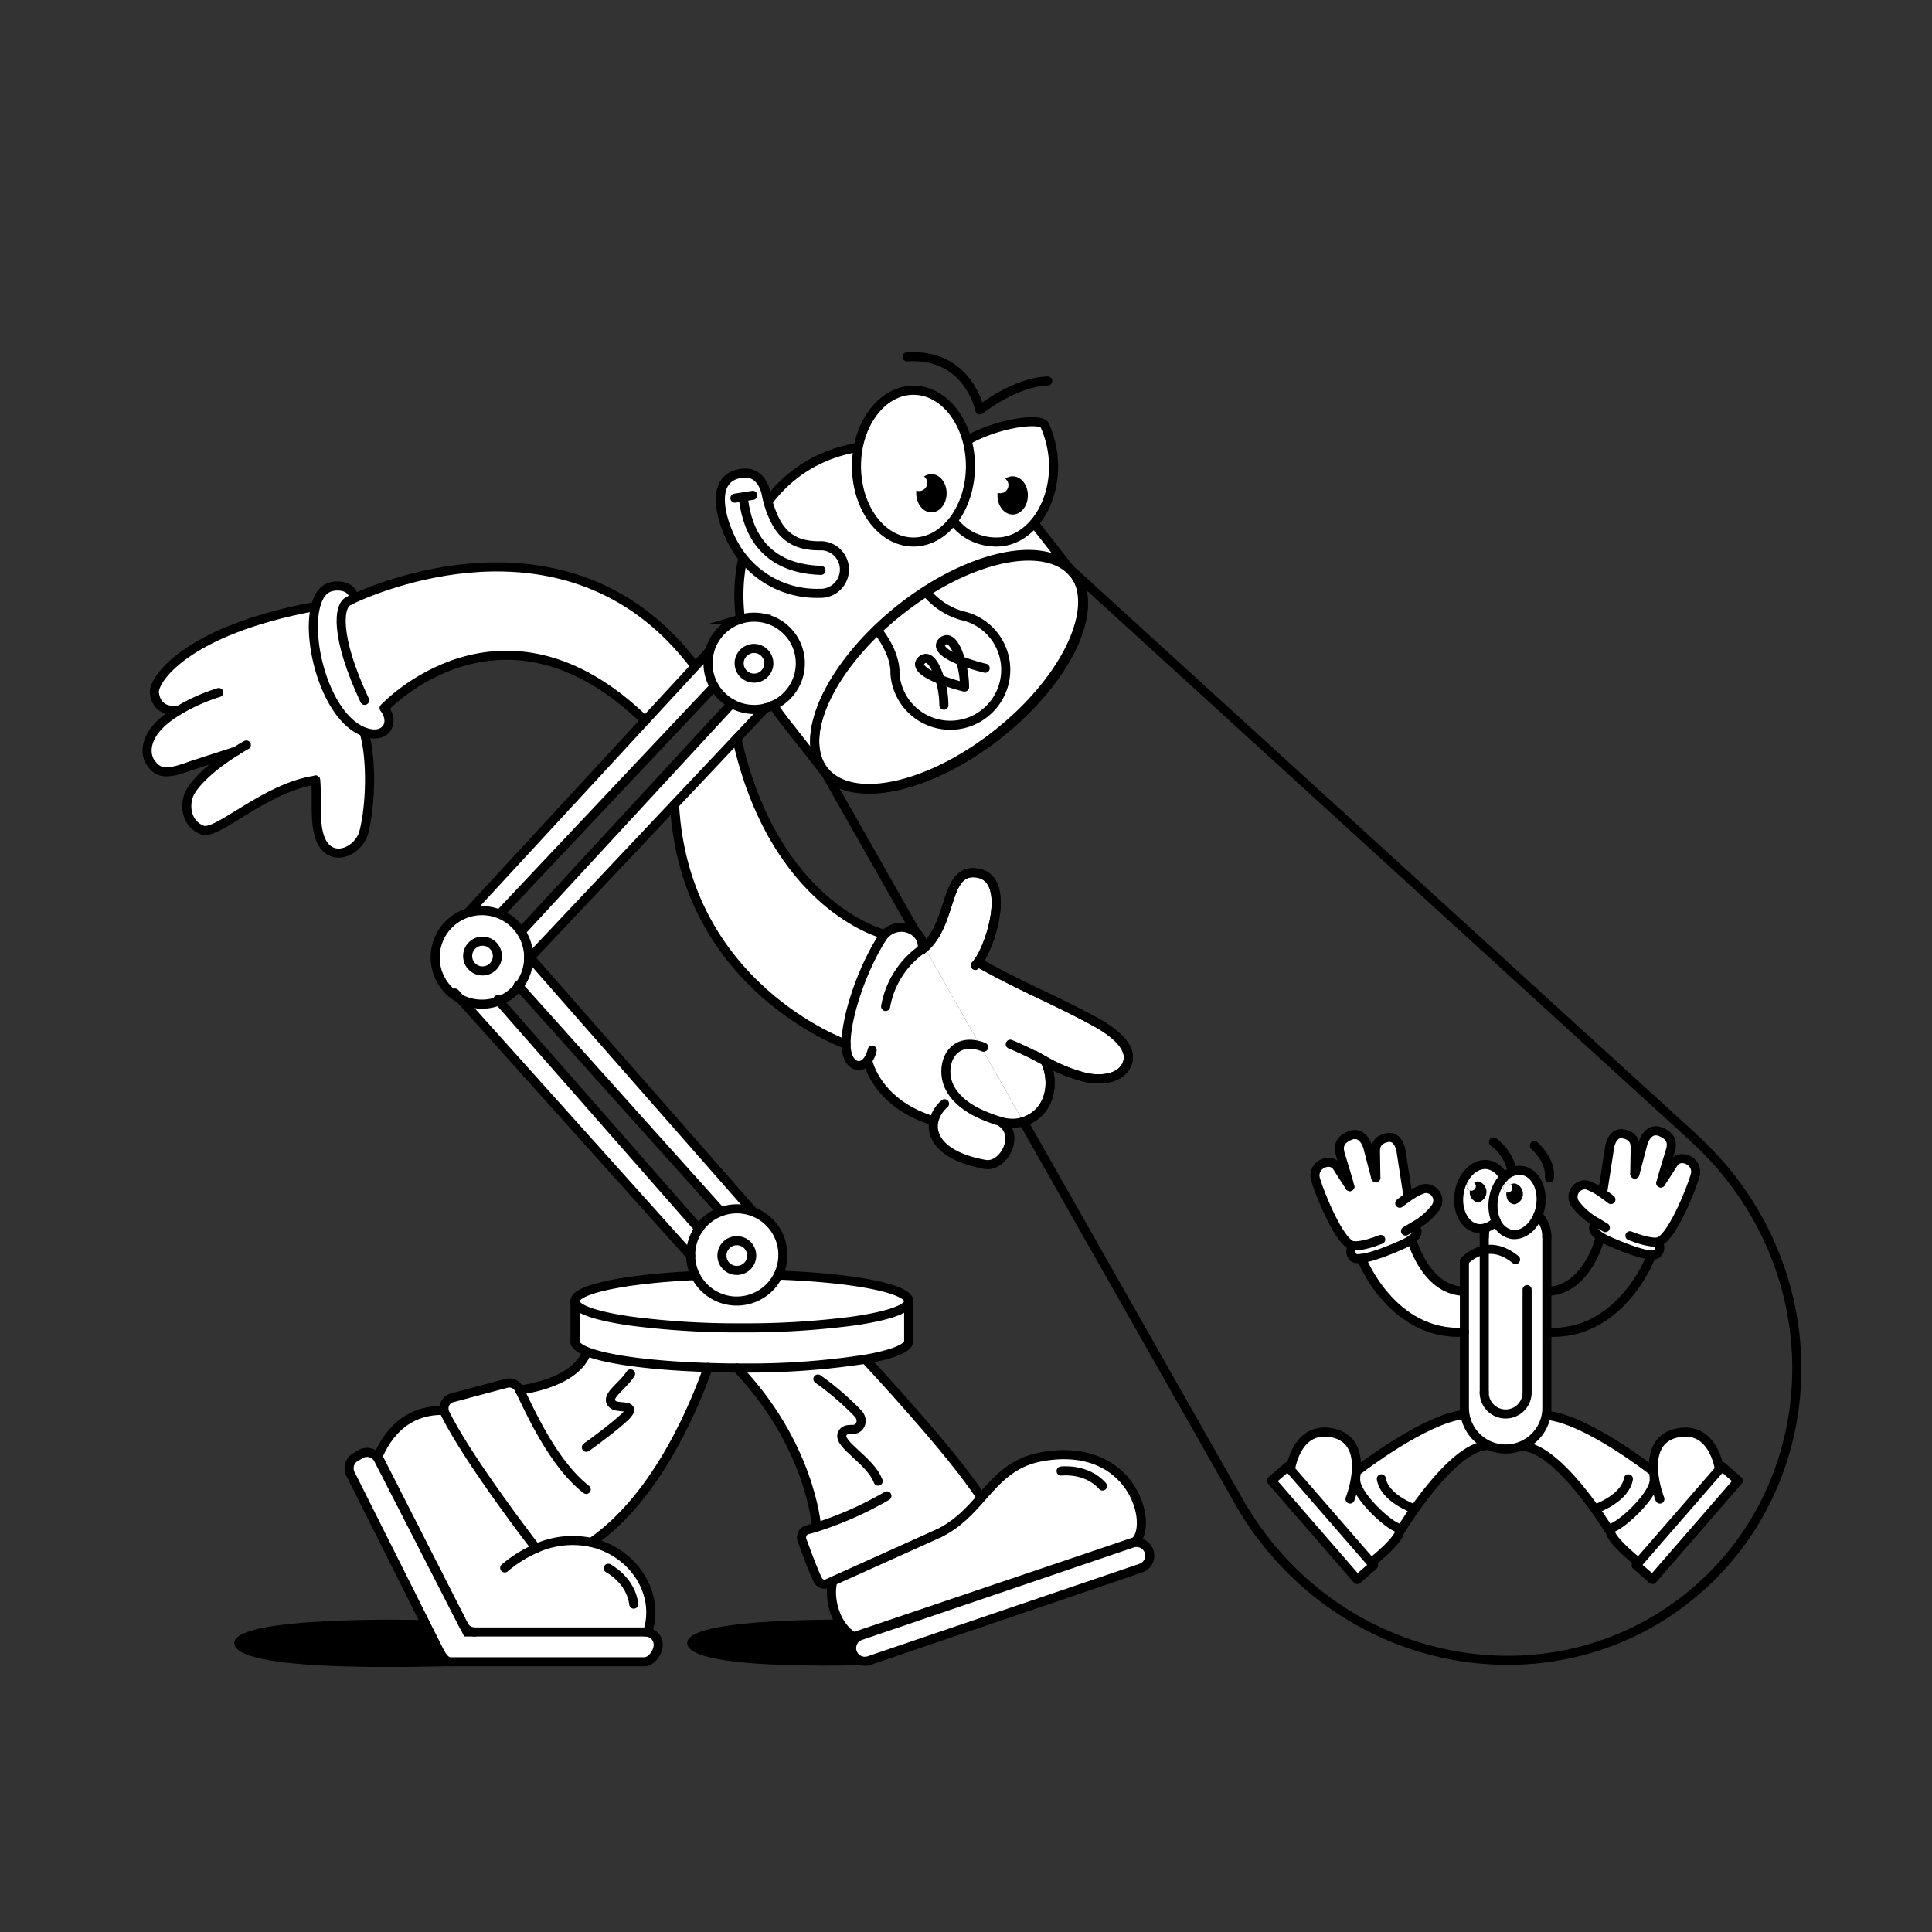 <svg id="Layer_1" data-name="Layer 1" xmlns="http://www.w3.org/2000/svg" viewBox="0 0 400 400"><rect x="0" y="0" width="400" height="400" fill="#333333" stroke="none"/><defs><style>.cls-1,.cls-7,.cls-8{fill:#fff;}.cls-2{fill:red;}.cls-3,.cls-4,.cls-5,.cls-6{fill:none;}.cls-3,.cls-4,.cls-5,.cls-7,.cls-8{stroke:#000;stroke-width:1.88px;}.cls-3,.cls-4,.cls-7,.cls-8{stroke-miterlimit:10;}.cls-4,.cls-5,.cls-7{stroke-linecap:round;}.cls-5{stroke-linejoin:round;}</style></defs><title>Desk_Dudes20</title><polygon class="cls-1" points="283.9 323.53 267.17 304.27 266.61 303.62 264.57 305.39 263.23 306.55 281 327.02 284.38 324.08 284 323.65 283.9 323.53"/><polygon class="cls-1" points="358.56 305.39 356.52 303.62 355.96 304.27 339.23 323.53 339.13 323.65 338.75 324.08 342.13 327.02 359.9 306.55 358.56 305.39"/><path class="cls-2" d="M280.62,306.17h.06c-.27,3,6.14,9.11,8.62,10.1s-5.13,7-5.13,7l-.27.24-16.73-19.26s1.16-8.93,8.42-7.65C280.94,297.56,281.22,302.48,280.62,306.17Z"/><path class="cls-1" d="M179.62,219.57c-1.45,1.92-3.7,1.12-4.29-1.71a8.17,8.17,0,0,1-.16-1.65c-.08-5.28,3.07-15.13,7.44-22a6,6,0,0,1,.4-.55,4.7,4.7,0,0,1,6.69-.52l1.24,2.17a3.34,3.34,0,0,1-.08,1.25c.32-.22.5-.32.5-.32l.07-.06L203,216.57c-6.12-1.9-8.3,4-6.62,8.06,1.3,3.15,4.61,5.25,7.61,6.44a28.88,28.88,0,0,0,3.14,1.11v0c4.31,2.59.69,9.51-3.16,8.83-8.61-1.5-11.37-5.47-10.61-9l-.12,0c-10.48-3.2-13.15-10.49-13.57-12.44Z"/><path class="cls-1" d="M203,216.57l8.88,15.67a8.26,8.26,0,0,1-4.75-.06,28.88,28.88,0,0,1-3.14-1.11c-3-1.19-6.31-3.29-7.61-6.44C194.7,220.56,196.88,214.67,203,216.57Z"/><path class="cls-1" d="M73.14,123.36l.24.48c6.88-3.12,45.72-18.78,70.46,14l.1.1L133.57,149.2c-29.62-28.83-54-2.63-54-2.63,2.27,3.16.24,5.71-2.61,5.3a6.28,6.28,0,0,1-1.36-.33c-7.85-2.69-12.15-18.28-10.28-25.92.49-2,1.37-3.39,2.71-4C69.76,120.93,72.76,121.3,73.14,123.36Z"/><path class="cls-1" d="M76.32,144.75a28.81,28.81,0,0,1-3.3-6.2,14.75,14.75,0,0,1-1-3.67c-.15-1.26-.11-2.53-.19-3.79a18.36,18.36,0,0,1-.27-3.54c.14-1.09.8-2,1-3a1.07,1.07,0,0,1,.78-.89l-.13-.26c-.38-2.06-3.38-2.43-5.12-1.69-1.34.56-2.22,2-2.71,4-1.87,7.64,2.43,23.23,10.28,25.92a6.28,6.28,0,0,0,1.36.33c2.32.34,4.1-1.3,3.45-3.63A12.67,12.67,0,0,1,76.32,144.75Z"/><path class="cls-1" d="M133.57,149.2,143.94,138l3-3.21a9.57,9.57,0,0,0,1,7.38l-44.3,47a9.55,9.55,0,0,0-6.59-.27Z"/><path class="cls-1" d="M37.13,147c-3,.55-4.83-.86-5.17-3.48s6.28-12.92,33.18-17.91l.17,0c-1.87,7.64,2.43,23.23,10.28,25.92l-.09.5c1.49,5.44,1.26,14.84-.18,20.34-1,3.69-6.08,6.26-8.53,2.29-2-3.22-1-9.62-1.45-13.15C54.91,163,45,173,41.87,171.86c-3.31-1.21-3.75-4.89-2.83-7.24s4.64-5.94,9.91-9.19h0l-9.29,3c-4.74,1.74-6.76,2-8.52-.67-1.16-1.72-1.61-6,5.16-10.31Z"/><path class="cls-1" d="M237.88,321.2a2.74,2.74,0,0,0-3.46-1.71l-56.24,19.14a2.73,2.73,0,1,0,1.76,5.17l56.24-19.13A2.73,2.73,0,0,0,237.88,321.2Z"/><path class="cls-1" d="M133.62,337.88H96.71l-.66-1.28s0,0,0,0-.05-.09-.08-.14L78.35,302.15a2.65,2.65,0,0,0-3.73-1.07l-1.05.62a2.65,2.65,0,0,0-1,3.48L90.9,341.74c.46.91,1.3,2.31,2.31,2.31h40.21c1.47,0,2.86-2,2.86-3.5a2.66,2.66,0,0,0-2.66-2.67Z"/><path class="cls-1" d="M215.71,301.59c-6.09,1.08-9.22,4.72-12.53,8.46-2.42,2.74-4.93,5.52-8.76,7.38l-.15.07-22.2,10,.22.5c-.62,3.34.7,8.62,4.44,10.91L235,319.15C238.85,315.78,234.6,298.26,215.71,301.59Z"/><path class="cls-1" d="M122.41,319.35A18.47,18.47,0,0,0,111,320.56s-14-18.06-18.88-28a1.88,1.88,0,0,1-.19-.58l-.38.07c-5.76,0-10.47,3-13.3,9.54l17.8,35s0,0,0,0a2.66,2.66,0,0,0,2.28,1.28H134.1C136.71,329.78,131,321.31,122.41,319.35Z"/><path class="cls-1" d="M121.33,280.32c-2.76,6.36-13.79,7.47-13.79,7.47l-.07-.15a2.32,2.32,0,0,0-2.69-1.22l-11.23,3A2.24,2.24,0,0,0,91.92,292a1.88,1.88,0,0,0,.19.58c4.86,10,18.88,28,18.88,28a18.47,18.47,0,0,1,11.42-1.21c14.34-9.84,22-30.09,24.2-36.23-11.37-.35-20.7-1.56-25-3.26Z"/><path class="cls-1" d="M203.07,310c-5.79-9.09-23-27.54-23.91-28.53a157.26,157.26,0,0,1-25.55,1.81h-1.05C167.64,299,169,315.62,169,315.62l.12.53c-.67.21-1.3.39-1.87.53a1.64,1.64,0,0,0-1.14,2.16c.85,2.32,2.33,6.25,3.28,8.25a1.5,1.5,0,0,0,2,.72l.74-.34,22.2-10,.15-.07c3.83-1.86,6.34-4.64,8.76-7.38Z"/><path class="cls-1" d="M103.06,207,144.7,254.4a9.48,9.48,0,0,0-1.7,5.43,1.09,1.09,0,0,0,0,.18L94.2,205.6a9.59,9.59,0,0,0,8.86,1.36Z"/><path class="cls-1" d="M109.75,198.25,156,250.92a9.49,9.49,0,0,0-6.72,0l-42-46.84a9.5,9.5,0,0,0,2.17-5.44Z"/><path class="cls-1" d="M109.75,198.25l-.3-.34a9.51,9.51,0,0,0-1.48-5.09l43.51-47.14a9.42,9.42,0,0,0,4.63,1.2,9.27,9.27,0,0,0,2.37-.3l-5.93,6.29-12.93,13.71Z"/><path class="cls-1" d="M214.28,108.56l7,8.94c-6.3-5.77-21.54-2.09-35.09,8.72-8.87,7.08-14.91,15.55-16.84,22.64-1.08,3.81-1,7.23.55,9.82l-.07,0-7.38-9.38c-.86-1.09-1.65-2.19-2.39-3.32a9.55,9.55,0,0,0-4-18.24,9.69,9.69,0,0,0-2.76.4c-1.54-11.6,2.16-22.89,11-29.81C178.61,87.11,201,91.67,214.28,108.56Z"/><path class="cls-1" d="M195.15,132.81c-1.6,1.43,1,2.91,3.77,4C198.07,133.89,196.66,131.47,195.15,132.81Z"/><path class="cls-1" d="M190.83,136.69c-1.61,1.43,1,2.91,3.77,4C193.75,137.77,192.34,135.35,190.83,136.69Z"/><path class="cls-1" d="M194.6,140.67c-.85-2.9-2.26-5.32-3.77-4S191.81,139.6,194.6,140.67Zm4.32-3.88c-.85-2.9-2.26-5.32-3.77-4S196.14,135.72,198.92,136.79Zm6.7-5.4a11.49,11.49,0,1,1-20.31,8h0c0-.22,0-.43,0-.64v0c-.22-3.38-2.25-6.48-3.55-8.16l-.11-.11c1.47-1.4,3.05-2.77,4.73-4.09s3.6-2.69,5.41-3.84l.17.26a14.84,14.84,0,0,0,7.14,4.65l.38.08h0A11.37,11.37,0,0,1,205.62,131.39Z"/><path class="cls-1" d="M223.4,120.51c3.14,7.63-3.8,21-16.76,31.3-14.23,11.36-30.34,14.84-36,7.77-2.12-2.66-2.46-6.44-1.29-10.72,1.61-5.73,5.94-12.35,12.26-18.38l.11.11c1.3,1.68,3.33,4.78,3.55,8.16v0c0,.21,0,.42,0,.64h0a11.48,11.48,0,1,0,14.17-11.87h0l-.38-.08a14.84,14.84,0,0,1-7.14-4.65l-.17-.26c12.53-8,25.26-9.84,30.35-4l.27.32A8.2,8.2,0,0,1,223.4,120.51Z"/><path class="cls-1" d="M226.72,211.54c2.74,1.5,8.29,5,6.57,8.87-1.37,3.08-5.54,3.27-8.38,2.7a32.92,32.92,0,0,1-8.5-3.4c2,4.26,1.1,9.75-3.25,12a8.08,8.08,0,0,1-1.28.53L203,216.57l-11.57-20.39c5.95-5.39,4-16.21,10.69-15.45,7.39.86,3.22,14.66.35,18.52C212.2,204.69,218.28,206.93,226.72,211.54Z"/><path class="cls-1" d="M182.61,194.21c-4.37,6.87-7.52,16.72-7.44,22h0s-33.42-11.81-35.51-49.6l0,0,12.93-13.71c7.69,34.61,30.09,40.43,30.09,40.43l.37.36A6,6,0,0,0,182.61,194.21Z"/><path class="cls-1" d="M156,250.92a9.56,9.56,0,0,0-13,8.91,1.09,1.09,0,0,0,0,.18,9.35,9.35,0,0,0,1,4.09,9.54,9.54,0,0,0,17.13-.09,9.45,9.45,0,0,0,1-4.18A9.55,9.55,0,0,0,156,250.92Zm-3.43,6a3.08,3.08,0,1,1-3.08,3.07A3.07,3.07,0,0,1,152.56,256.87Z"/><path class="cls-1" d="M156.11,127.78a9.69,9.69,0,0,0-2.76.4,9.55,9.55,0,0,0-1.87,17.5,9.42,9.42,0,0,0,4.63,1.2,9.27,9.27,0,0,0,2.37-.3,9.78,9.78,0,0,0,1.6-.56,9.55,9.55,0,0,0-4-18.24Zm0,12.62a3.07,3.07,0,0,1-1.37-5.82,3,3,0,0,1,1.37-.33,3.08,3.08,0,0,1,.8,6.05A3,3,0,0,1,156.11,140.4Z"/><path class="cls-1" d="M156.11,134.25a3,3,0,0,0-1.37.33,3.07,3.07,0,0,0,1.37,5.82,3,3,0,0,0,.8-.1,3.08,3.08,0,0,0-.8-6.05Z"/><path class="cls-1" d="M152.56,256.87a3.08,3.08,0,1,1-3.08,3.07A3.07,3.07,0,0,1,152.56,256.87Z"/><path class="cls-1" d="M161.14,264a9.54,9.54,0,0,1-17.13.09c-14.42.66-25,2.79-25,5.31a1,1,0,0,0,.18.55c.88,1.43,5.17,2.69,11.55,3.59a170.08,170.08,0,0,0,22.83,1.38,170.13,170.13,0,0,0,22.84-1.38c6.38-.9,10.67-2.16,11.55-3.59a1,1,0,0,0,.17-.55C188.17,266.77,176.61,264.56,161.14,264Z"/><path class="cls-1" d="M188.13,277.42V270H188c-.88,1.43-5.17,2.69-11.55,3.59a170.13,170.13,0,0,1-22.84,1.38,170.08,170.08,0,0,1-22.83-1.38c-6.38-.9-10.67-2.16-11.55-3.59h-.18v7.6h0a.78.78,0,0,0,0,.14c0,.78.91,1.5,2.56,2.16,4.3,1.7,13.63,2.91,25,3.26,1.93.06,3.92.09,5.95.11h1.05a157.26,157.26,0,0,0,25.55-1.81c5.6-1,9-2.29,9-3.72A1,1,0,0,0,188.13,277.42Z"/><path class="cls-1" d="M108,192.82a9.55,9.55,0,1,0-8.07,14.67,9.44,9.44,0,0,0,3.16-.53,9.57,9.57,0,0,0,6.37-8.37c0-.21,0-.43,0-.65v0A9.51,9.51,0,0,0,108,192.82ZM99.9,201a3.08,3.08,0,1,1,3.08-3.08A3.08,3.08,0,0,1,99.9,201Z"/><circle class="cls-1" cx="99.9" cy="197.94" r="3.08"/><path class="cls-1" d="M303.18,261.1a8.55,8.55,0,0,1,4.12-2.31v-2.72a6.57,6.57,0,0,1,.27-1.85,5.17,5.17,0,0,0,2.2-1.39,4.46,4.46,0,0,0,3.2,2.7c2.22.37,4.42-1.32,5.47-4a6.43,6.43,0,0,1,1.82,4.5v35.4a8.62,8.62,0,0,1-.13,1.53h0a8.54,8.54,0,0,1-5,6.29,8.53,8.53,0,0,1-7.16-.16,8.54,8.54,0,0,1-4.67-6.3,8.81,8.81,0,0,1-.11-1.36V261.3Z"/><path class="cls-1" d="M289.3,316.28c-2.48-1-8.89-7.08-8.62-10.1h-.06a18.91,18.91,0,0,0,.21-1.91c.16-3.3-.78-6.86-5.24-7.64-7.26-1.28-8.42,7.65-8.42,7.65l16.73,19.26.27-.24s6.46-5.12,5.54-6.69A.72.72,0,0,0,289.3,316.28Z"/><path class="cls-1" d="M347.53,296.62c-4.46.78-5.39,4.34-5.23,7.64a18.91,18.91,0,0,0,.21,1.91h-.06c.27,3-6.14,9.11-8.62,10.1a.73.73,0,0,0-.46.41c-.63,1.67,5.59,6.6,5.59,6.6l.27.24L356,304.27S354.8,295.34,347.53,296.62Z"/><path class="cls-1" d="M342.3,304.26a18.91,18.91,0,0,0,.21,1.91h-.06c.27,3-6.14,9.11-8.62,10.1a.73.73,0,0,0-.46.41l-.38-.11s-10.29-16.84-17.78-17.12l-.07-.17a8.54,8.54,0,0,0,5-6.29h0l.18,0c8.12.81,21.5,11.25,21.5,11.25Z"/><path d="M312,246.91a.76.76,0,0,0,.21,0,.93.93,0,0,0,.57-1.66,1.47,1.47,0,0,1,.83-.27,2.23,2.23,0,0,1,0,4.35,1.82,1.82,0,0,1-1.64-1.53C312,247.52,312,247.21,312,246.91Z"/><path d="M311.85,247.19a2.66,2.66,0,0,1,0-.3l.09,0c0,.3,0,.61,0,.92A2.67,2.67,0,0,1,311.85,247.19Z"/><path class="cls-1" d="M312.74,245.28a.92.92,0,0,0-.57-.2.85.85,0,0,0-.42.11.92.92,0,0,0-.51.82.93.93,0,0,0,.63.88l.09,0a.76.76,0,0,0,.21,0,.93.93,0,0,0,.57-1.66Z"/><path class="cls-1" d="M315.2,242.35a4.43,4.43,0,0,0-3.91,1.5,8,8,0,0,0-2.06,4.27,8.71,8.71,0,0,0,.06,3.27,8.11,8.11,0,0,0,.48,1.44,4.46,4.46,0,0,0,3.2,2.7c2.22.37,4.42-1.32,5.47-4a8.79,8.79,0,0,0,.51-1.81C319.56,246.12,317.88,242.8,315.2,242.35Zm-3.45,2.84a.85.85,0,0,1,.42-.11.92.92,0,0,1,.57.2,1.47,1.47,0,0,1,.83-.27,2.23,2.23,0,0,1,0,4.35,1.82,1.82,0,0,1-1.64-1.53,2.48,2.48,0,0,1-.06-.94.93.93,0,0,1-.63-.88A.92.92,0,0,1,311.75,245.19Z"/><path d="M306,244.59a2.23,2.23,0,1,1-1.73,2.17,2.64,2.64,0,0,1,0-.29,1,1,0,0,0,.3.05.93.93,0,0,0,.93-.93,1,1,0,0,0-.35-.73A1.44,1.44,0,0,1,306,244.59Z"/><path class="cls-1" d="M307.91,299.26c-7.48.29-17.77,17.32-17.77,17.32l-.43,0a.72.72,0,0,0-.41-.32c-2.48-1-8.89-7.08-8.62-10.1h-.06a18.91,18.91,0,0,0,.21-1.91l.49,0s13.74-10.63,21.86-11.44l.13,0a8.54,8.54,0,0,0,4.67,6.3Z"/><path class="cls-1" d="M305.21,244.86a1,1,0,0,0-.58-.2.93.93,0,0,0-.3,1.81,1,1,0,0,0,.3.05.93.93,0,0,0,.93-.93A1,1,0,0,0,305.21,244.86Z"/><path class="cls-1" d="M309.23,248.12a8,8,0,0,1,2.06-4.27,4.42,4.42,0,0,0-3.2-2.7c-2.69-.46-5.36,2.12-6,5.76s1.06,7,3.74,7.42a3.94,3.94,0,0,0,1.71-.11,5.17,5.17,0,0,0,2.2-1.39,8.11,8.11,0,0,1-.48-1.44A8.71,8.71,0,0,1,309.23,248.12Zm-3.19.82a2,2,0,0,1-1.73-2.18,2.64,2.64,0,0,1,0-.29.93.93,0,0,1,.3-1.81,1,1,0,0,1,.58.2,1.44,1.44,0,0,1,.83-.27,2.23,2.23,0,0,1,0,4.35Z"/><path class="cls-1" d="M292.29,256.56c0,.18,2.75,10.35,10.55,10.78h.36v8.48c-15.06.88-21.33-15.27-21.33-15.27,2.44-.29,6.62-2.06,8.43-2.87A10.44,10.44,0,0,0,292.29,256.56Z"/><path class="cls-1" d="M346.44,240.94c-.18.31-2.5,3.83-2.59,4,0-.14,1.35-4.68,1.89-6.4.31-1,1-3.06-2-4.22-2.72-1-3.61,2.51-3.61,2.51l-1.64,6.26s.05-3.34.08-4.92c0-.84.28-2.79-2.38-3.38-2.44-.53-2.91,2.78-2.91,2.78l-1.44,9.34-.23.05a12.2,12.2,0,0,0-3-1.59,2.49,2.49,0,0,0-2.37,4,14.06,14.06,0,0,0,4.53,3.82l0,0c-1.53,1-.54,2.41,2.35,3.7,2.43,1.09,9.13,3.9,10.17,2.57a1.68,1.68,0,0,0,0-2.3c2.81-.44,7-11,7.78-13.78C351.81,240.42,347.74,238.66,346.44,240.94Z"/><path class="cls-1" d="M294.78,246.11a12.93,12.93,0,0,0-3.22,1.71l-.05-.18-1.44-9.33s-.47-3.31-2.9-2.78c-2.67.59-2.4,2.54-2.39,3.38,0,1.57.08,4.92.08,4.92l-1.64-6.26s-.89-3.54-3.61-2.51c-3,1.16-2.34,3.22-2,4.22.54,1.71,1.85,6.26,1.89,6.4-.09-.14-2.41-3.66-2.59-4-1.3-2.28-5.37-.53-4.52,2.46.79,2.81,5,13.33,7.78,13.77a1.69,1.69,0,0,0,0,2.31c.26.34.9.41,1.74.3,2.44-.29,6.62-2.06,8.43-2.87a10.44,10.44,0,0,0,2-1.12c1.26-.93,1.45-1.85.36-2.58l0,0a14.06,14.06,0,0,0,4.53-3.82A2.49,2.49,0,0,0,294.78,246.11Z"/><path class="cls-3" d="M256.5,310.88l-44.62-78.64a8.08,8.08,0,0,0,1.28-.53c4.35-2.25,5.23-7.74,3.25-12a32.92,32.92,0,0,0,8.5,3.4c2.84.57,7,.38,8.38-2.7,1.72-3.89-3.83-7.37-6.57-8.87-8.44-4.61-14.52-6.85-24.25-12.29,2.87-3.86,7-17.66-.35-18.52-6.65-.76-4.74,10.06-10.69,15.45l-.49-.87a3.54,3.54,0,0,0-1.24-2.17l-18.76-33.06c5.9,6.52,21.66,3.06,35.67-8,13.28-10.46,20.32-24,16.79-31.61a8.51,8.51,0,0,0-1.21-2.06l128.5,117.18"/><path class="cls-4" d="M179.16,281.42c.93,1,18.12,19.44,23.91,28.53"/><path class="cls-4" d="M194.27,317.5l-22.2,10-.74.34a1.5,1.5,0,0,1-2-.72c-1-2-2.43-5.93-3.28-8.25a1.64,1.64,0,0,1,1.14-2.16c.57-.14,1.2-.32,1.87-.53a73.14,73.14,0,0,0,14.57-6.48"/><path class="cls-4" d="M146.61,283.12c-2.22,6.14-9.86,26.39-24.2,36.23"/><path class="cls-4" d="M111,320.56s-14-18.06-18.88-28a2.32,2.32,0,0,1-.16-.44l0-.14a2.24,2.24,0,0,1,1.63-2.57l11.23-3a2.32,2.32,0,0,1,2.69,1.22l.07.15c2.27,4.62,7,15.3,13.79,20.58"/><path class="cls-4" d="M188.13,277.42a1,1,0,0,1,0,.28c0,1.43-3.41,2.74-9,3.72a157.26,157.26,0,0,1-25.55,1.81h-1.05c-2,0-4-.05-5.95-.11-11.37-.35-20.7-1.56-25-3.26-1.65-.66-2.56-1.38-2.56-2.16a.78.78,0,0,1,0-.14"/><polyline class="cls-4" points="188 269.96 188.13 269.96 188.13 277.42 188.13 277.56"/><polyline class="cls-4" points="119.06 277.56 119.06 269.96 119.22 269.96"/><path class="cls-4" d="M161.15,264c15.46.55,27,2.76,27,5.4a1,1,0,0,1-.17.55c-.88,1.43-5.17,2.69-11.55,3.59a170.13,170.13,0,0,1-22.84,1.38,170.08,170.08,0,0,1-22.83-1.38c-6.38-.9-10.67-2.16-11.55-3.59a1,1,0,0,1-.18-.55c0-2.52,10.54-4.65,25-5.31"/><path class="cls-4" d="M223.4,120.51c3.53,7.58-3.51,21.15-16.79,31.61-14,11-29.77,14.48-35.67,8-.12-.14-.25-.29-.36-.44a7.1,7.1,0,0,1-.66-1c-1.51-2.59-1.63-6-.55-9.82,1.61-5.73,5.94-12.35,12.26-18.38h0c1.47-1.4,3.05-2.77,4.73-4.09s3.6-2.69,5.41-3.84h0c12.52-8,25.25-9.84,30.34-4l.27.32A8.2,8.2,0,0,1,223.4,120.51Z"/><path class="cls-4" d="M160.08,146c.74,1.13,1.53,2.23,2.39,3.32l7.38,9.38"/><path class="cls-4" d="M222.12,118.54l-.82-1-7-8.94c-13.29-16.89-35.67-21.45-50-10.19-8.79,6.92-12.49,18.21-11,29.81"/><polyline class="cls-4" points="158.48 146.58 152.55 152.87 139.62 166.58 109.75 198.25 109.43 198.59"/><line class="cls-4" x1="151.48" y1="145.68" x2="107.97" y2="192.82"/><line class="cls-4" x1="147.86" y1="142.14" x2="103.56" y2="189.12"/><polyline class="cls-4" points="146.91 134.76 143.94 137.97 133.57 149.2 96.97 188.85"/><polyline class="cls-4" points="109.45 197.91 109.75 198.25 155.99 250.92"/><line class="cls-4" x1="107.26" y1="204.03" x2="149.27" y2="250.87"/><line class="cls-4" x1="103.06" y1="206.96" x2="144.7" y2="254.4"/><line class="cls-4" x1="94.2" y1="205.6" x2="143.01" y2="260.01"/><path class="cls-4" d="M153.35,128.18a9.69,9.69,0,0,1,2.76-.4,9.55,9.55,0,0,1,4,18.24,9.78,9.78,0,0,1-1.6.56,9.27,9.27,0,0,1-2.37.3,9.42,9.42,0,0,1-4.63-1.2,9.55,9.55,0,0,1,1.87-17.5Z"/><path class="cls-4" d="M109.45,197.91v0c0,.22,0,.44,0,.65a9.68,9.68,0,1,1,0-.68Z"/><path class="cls-4" d="M156,250.92a9.55,9.55,0,1,1-12,13.18,9.35,9.35,0,0,1-1-4.09,1.09,1.09,0,0,1,0-.18,9.55,9.55,0,0,1,13-8.91Z"/><path class="cls-4" d="M194.42,317.43c3.83-1.86,6.34-4.64,8.76-7.38,3.31-3.74,6.44-7.38,12.53-8.46,18.89-3.33,23.14,14.19,19.33,17.56l-58.31,19.73c-3.74-2.29-5.06-7.57-4.44-10.91"/><path class="cls-4" d="M133.62,337.88h.48c2.61-8.1-3.06-16.57-11.69-18.53A18.47,18.47,0,0,0,111,320.56a26.39,26.39,0,0,0-6.5,4.06"/><polyline class="cls-4" points="96.05 336.6 96.7 337.88 98.33 337.88"/><path class="cls-4" d="M91.54,292c-5.76,0-10.47,3-13.3,9.54l17.8,35"/><path class="cls-4" d="M175.16,216.21s-33.42-11.81-35.51-49.6"/><path class="cls-4" d="M182.64,193.3s-22.4-5.82-30.09-40.43"/><path class="cls-4" d="M72.32,124.35s.37-.19,1.06-.51c6.88-3.12,45.72-18.78,70.46,14"/><path class="cls-4" d="M79.56,146.57s24.39-26.2,54,2.63l.05,0"/><path class="cls-4" d="M202.47,199.25c9.73,5.44,15.81,7.68,24.25,12.29,2.74,1.5,8.29,5,6.57,8.87-1.37,3.08-5.54,3.27-8.38,2.7a32.92,32.92,0,0,1-8.5-3.4,69.27,69.27,0,0,0-7.24-3.52"/><path class="cls-4" d="M203.65,216.8c-.22-.09-.44-.16-.65-.23-6.12-1.9-8.3,4-6.62,8.06,1.3,3.15,4.61,5.25,7.61,6.44a28.88,28.88,0,0,0,3.14,1.11,8.26,8.26,0,0,0,4.75.06,8.08,8.08,0,0,0,1.28-.53c4.35-2.25,5.23-7.74,3.25-12"/><path class="cls-4" d="M195.55,228.52a6.86,6.86,0,0,0-2.2,3.56c-.76,3.5,2,7.47,10.61,9,3.85.68,7.47-6.24,3.16-8.83"/><path class="cls-4" d="M201.92,199.89a3.69,3.69,0,0,0,.55-.64c2.87-3.86,7-17.66-.35-18.52-6.65-.76-4.74,10.06-10.69,15.45l-.07.06"/><path class="cls-4" d="M179.66,219.61c.42,1.95,3.09,9.24,13.57,12.44"/><path class="cls-4" d="M180.57,217.42a5.83,5.83,0,0,1-.95,2.15c-1.45,1.92-3.7,1.12-4.29-1.71a8.17,8.17,0,0,1-.16-1.65c-.08-5.28,3.07-15.13,7.44-22a6,6,0,0,1,.4-.55,4.7,4.7,0,0,1,6.69-.52,3.54,3.54,0,0,1,1.24,2.17,3.34,3.34,0,0,1-.08,1.25"/><path class="cls-4" d="M191.36,196.24s-.18.1-.5.32a18.4,18.4,0,0,0-7.5,11.82"/><circle class="cls-4" cx="99.9" cy="197.94" r="3.08"/><path class="cls-4" d="M154.74,134.58a3,3,0,0,1,1.37-.33,3.08,3.08,0,0,1,.8,6.05,3,3,0,0,1-.8.1,3.07,3.07,0,0,1-1.37-5.82Z"/><path class="cls-4" d="M155.63,259.94a3.08,3.08,0,1,1-3.07-3.07A3.08,3.08,0,0,1,155.63,259.94Z"/><path class="cls-4" d="M181.74,130.59c1.3,1.68,3.33,4.78,3.55,8.16v0c0,.21,0,.42,0,.64h0a11.48,11.48,0,1,0,14.17-11.87h0l-.38-.08a14.84,14.84,0,0,1-7.14-4.65"/><path class="cls-4" d="M73.14,123.36c-.38-2.06-3.38-2.43-5.12-1.69-1.34.56-2.22,2-2.71,4-1.87,7.64,2.43,23.23,10.28,25.92a6.28,6.28,0,0,0,1.36.33c2.85.41,4.88-2.14,2.61-5.3"/><path class="cls-4" d="M75.5,145c-6.24-13.33-5.5-19.85-3.18-20.63"/><path class="cls-4" d="M75.5,152c1.49,5.44,1.26,14.84-.18,20.34-1,3.69-6.08,6.26-8.53,2.29-2-3.22-1-9.62-1.45-13.15"/><path class="cls-4" d="M51,154.24c-.7.39-1.38.79-2,1.19-5.27,3.25-9,6.87-9.91,9.19s-.48,6,2.83,7.24C45,173,54.91,163,65.34,161.52"/><path class="cls-4" d="M45.3,143.38A38.33,38.33,0,0,0,37.13,147l-.83.51c-6.77,4.28-6.32,8.59-5.16,10.31,1.76,2.64,3.78,2.41,8.52.67l9.29-3"/><path class="cls-4" d="M65.14,125.58c-26.9,5-33.52,15.33-33.18,17.91s2.13,4,5.17,3.48h0"/><path class="cls-4" d="M96,336.57s-.05-.09-.08-.14L78.35,302.15a2.65,2.65,0,0,0-3.73-1.07l-1.05.62a2.65,2.65,0,0,0-1,3.48L90.9,341.74c.46.91,1.3,2.31,2.31,2.31h40.21c1.47,0,2.86-2,2.86-3.5a2.66,2.66,0,0,0-2.66-2.67H98.33a2.66,2.66,0,0,1-2.28-1.28S96,336.58,96,336.57Z"/><path class="cls-4" d="M176.47,342.1a2.74,2.74,0,0,0,3.47,1.7l56.24-19.13a2.73,2.73,0,0,0-.88-5.32,2.7,2.7,0,0,0-.88.14l-56.24,19.14A2.73,2.73,0,0,0,176.47,342.1Z"/><path class="cls-5" d="M198.92,136.79a45.91,45.91,0,0,0,5.05,1.56"/><path class="cls-5" d="M198.92,136.79c-.85-2.9-2.26-5.32-3.77-4S196.14,135.72,198.92,136.79Z"/><path class="cls-5" d="M194.6,140.67a47.24,47.24,0,0,0,5.05,1.57l0,0,.05,0a18.51,18.51,0,0,0-.82-5.36"/><path class="cls-5" d="M194.6,140.67c-.85-2.9-2.26-5.32-3.77-4S191.81,139.6,194.6,140.67Z"/><path class="cls-5" d="M195.42,146a18.91,18.91,0,0,0-.82-5.36"/><path class="cls-4" d="M125.93,324.69s4.69,2.43,5.28,7.43"/><path class="cls-4" d="M219.69,304.56s5.24-.67,8.57,3.1"/><path class="cls-4" d="M107.54,287.79s11-1.11,13.79-7.47"/><path class="cls-4" d="M169,315.62s-1.34-16.64-16.42-32.39"/><path class="cls-4" d="M223.4,120.51c3.14,7.63-3.8,21-16.76,31.3-14.23,11.36-30.34,14.84-36,7.77-2.12-2.66-2.46-6.44-1.29-10.72,1.93-7.09,8-15.56,16.84-22.64,13.55-10.81,28.79-14.49,35.09-8.72a8,8,0,0,1,.89,1A8.51,8.51,0,0,1,223.4,120.51Z"/><path class="cls-3" d="M350.69,235.63a65.08,65.08,0,0,1,7.17,7.63c21.76,27.26,18,66.42-8.36,87.48s-65.39,16-87.15-11.22a65.19,65.19,0,0,1-5.87-8.68"/><line class="cls-6" x1="222.19" y1="118.45" x2="350.69" y2="235.63"/><path class="cls-4" d="M320.26,255.7v35.77a8.62,8.62,0,0,1-.13,1.53h0a8.54,8.54,0,0,1-5,6.29,8.53,8.53,0,0,1-7.16-.16,8.54,8.54,0,0,1-4.67-6.3,8.81,8.81,0,0,1-.11-1.36V261.3"/><polyline class="cls-4" points="307.3 255.55 307.3 256.07 307.3 258.79 307.3 288.28"/><path class="cls-4" d="M307.29,288.31a4.44,4.44,0,0,0,8.88,0V267"/><path class="cls-4" d="M318.44,251.57a6.43,6.43,0,0,1,1.82,4.5"/><path class="cls-4" d="M307.3,256.07a6.57,6.57,0,0,1,.27-1.85"/><path class="cls-4" d="M309.77,252.83a5.17,5.17,0,0,1-2.2,1.39,3.94,3.94,0,0,1-1.71.11c-2.68-.46-4.36-3.78-3.74-7.42s3.28-6.22,6-5.76a4.42,4.42,0,0,1,3.2,2.7"/><path class="cls-4" d="M311.29,243.85a4.43,4.43,0,0,1,3.91-1.5c2.68.45,4.36,3.77,3.75,7.41a8.79,8.79,0,0,1-.51,1.81c-1.05,2.64-3.25,4.33-5.47,4a4.46,4.46,0,0,1-3.2-2.7,8.11,8.11,0,0,1-.48-1.44,8.71,8.71,0,0,1-.06-3.27A8,8,0,0,1,311.29,243.85Z"/><path class="cls-4" d="M279.47,245.68c-.09-.14-2.41-3.66-2.59-4-1.3-2.28-5.37-.53-4.52,2.46.79,2.81,5,13.33,7.78,13.77,0,0,1.69.32,5.72-1.29"/><path class="cls-4" d="M279.48,245.68h0c0-.14-1.35-4.68-1.89-6.4-.31-1-1-3.06,2-4.22,2.72-1,3.61,2.51,3.61,2.51l1.64,6.26"/><path class="cls-4" d="M284.86,243.83s-.05-3.35-.08-4.92c0-.84-.28-2.79,2.39-3.38,2.43-.53,2.9,2.78,2.9,2.78l1.44,9.33"/><path class="cls-4" d="M289.8,249.11s.76-.61,1.76-1.29a12.93,12.93,0,0,1,3.22-1.71,2.49,2.49,0,0,1,2.37,4,14.06,14.06,0,0,1-4.53,3.82c-.49.3-1,.61-1.62.95"/><path class="cls-4" d="M280.14,257.94a1.69,1.69,0,0,0,0,2.31c.26.34.9.41,1.74.3,2.44-.29,6.62-2.06,8.43-2.87a10.44,10.44,0,0,0,2-1.12c1.26-.93,1.45-1.85.36-2.58"/><path class="cls-4" d="M343.85,244.91c.09-.14,2.41-3.66,2.59-4,1.3-2.28,5.37-.52,4.52,2.46-.79,2.81-5,13.34-7.78,13.78,0,0-1.69.32-5.72-1.3"/><path class="cls-4" d="M343.85,244.92h0c0-.14,1.35-4.68,1.89-6.4.31-1,1-3.06-2-4.22-2.72-1-3.61,2.51-3.61,2.51l-1.64,6.26"/><path class="cls-4" d="M338.46,243.06s.05-3.34.08-4.92c0-.84.28-2.79-2.38-3.38-2.44-.53-2.91,2.78-2.91,2.78l-1.44,9.34"/><path class="cls-4" d="M333.52,248.35s-.85-.69-1.94-1.42a12.2,12.2,0,0,0-3-1.59,2.49,2.49,0,0,0-2.37,4,14.06,14.06,0,0,0,4.53,3.82c.49.3,1,.62,1.62,1"/><path class="cls-4" d="M343.18,257.18a1.68,1.68,0,0,1,0,2.3c-1,1.33-7.74-1.48-10.17-2.57-2.89-1.29-3.88-2.67-2.35-3.7"/><path class="cls-4" d="M317.67,237.19s3.52,3,3.12,6.68"/><path class="cls-4" d="M309.21,236.42A10.34,10.34,0,0,1,313,242.1"/><path class="cls-4" d="M292.29,256.56h0c0,.18,2.75,10.35,10.55,10.78"/><path class="cls-4" d="M281.87,260.55s6.27,16.15,21.33,15.27"/><path class="cls-4" d="M331.21,256.56s-2.68,10.35-10.54,10.78"/><path class="cls-4" d="M341.64,260.55s-6.27,16.15-21.33,15.27"/><polygon class="cls-5" points="283.9 323.53 284 323.65 284.38 324.08 281 327.02 263.23 306.55 264.57 305.39 266.61 303.62 267.17 304.27 283.9 323.53"/><path class="cls-5" d="M267.17,304.27s1.16-8.93,8.42-7.65c4.46.78,5.4,4.34,5.24,7.64a18.91,18.91,0,0,1-.21,1.91,22.28,22.28,0,0,1-1.11,4.19"/><path class="cls-5" d="M284.17,323.29s6.46-5.12,5.54-6.69a.72.72,0,0,0-.41-.32c-2.48-1-8.89-7.08-8.62-10.1"/><path class="cls-4" d="M313.78,260.78c-1.24-1-3.59-2.57-6.48-2a8.55,8.55,0,0,0-4.12,2.31"/><path class="cls-5" d="M281.32,304.29s13.74-10.63,21.86-11.44"/><path class="cls-5" d="M290.14,316.58s10.29-17,17.77-17.32"/><path class="cls-5" d="M292.53,312.28s-5.91-2.14-6.54-6.1"/><polygon class="cls-5" points="339.23 323.53 339.13 323.65 338.75 324.08 342.13 327.02 359.9 306.55 358.56 305.39 356.52 303.62 355.96 304.27 339.23 323.53"/><path class="cls-5" d="M356,304.27s-1.16-8.93-8.43-7.65c-4.46.78-5.39,4.34-5.23,7.64a18.91,18.91,0,0,0,.21,1.91,22.28,22.28,0,0,0,1.11,4.19"/><path class="cls-5" d="M339,323.29s-6.22-4.93-5.59-6.6a.73.73,0,0,1,.46-.41c2.48-1,8.89-7.08,8.62-10.1"/><path class="cls-5" d="M341.81,304.29s-13.38-10.44-21.5-11.25"/><path class="cls-5" d="M333,316.58s-10.29-16.84-17.78-17.12"/><path class="cls-5" d="M330.6,312.28s5.91-2.14,6.54-6.1"/><path class="cls-4" d="M130.55,284.44c-1.82,2.81-5.78,4.92-3.48,6.46,1,.67,4.6-.16,2.81,1.92-1.34,1.56-6.74,5.62-8.49,6.83"/><path class="cls-4" d="M169.34,285.51a58.75,58.75,0,0,1,8.36,7.2c1.15,1.3.52,3.27-1.21,3.24-1,0-1.81.06-2.15,1-.78,2.14,5.83,5.43,7.47,9.7"/><path d="M87.06,335.4s-40.06-1-38.52,5.11,43.12,4.38,45.3,4.46Z"/><path d="M178.7,344.36a4.21,4.21,0,0,1-1.54-1.51,5,5,0,0,1-.28-4.09,1.65,1.65,0,0,1,.22-.44,8,8,0,0,1-3.87-3c-11.53.06-32,.78-30.92,5.16,1.16,4.57,24.61,4.53,37.3,4.26A9.34,9.34,0,0,1,178.7,344.36Z"/><path class="cls-7" d="M218.14,96.51c0,8.67-5.28,15.71-11.8,15.71s-11.7-5-11.7-13.72,20.53-13.09,21.68-10.4A21.52,21.52,0,0,1,218.14,96.51Z"/><ellipse class="cls-7" cx="189.12" cy="96.51" rx="11.8" ry="15.71"/><ellipse cx="209.66" cy="102.57" rx="3.15" ry="3.96"/><circle class="cls-1" cx="207.1" cy="100.43" r="1.69"/><ellipse cx="192.84" cy="102.12" rx="3.15" ry="3.96"/><circle class="cls-1" cx="190.28" cy="99.98" r="1.69"/><path class="cls-8" d="M169.68,113c-4.09,0-6.81-1.24-8.78-4.48a20.38,20.38,0,0,1-2.25-6.21s-.74-4.78-4.89-4.34c-7.33.77-4.37,10.3-1.75,14.87a19.57,19.57,0,0,0,17.67,10,4.93,4.93,0,1,0,0-9.85Z"/><path class="cls-4" d="M153.89,103c.54,4.74,2.67,14.68,16.08,15.09"/><line class="cls-4" x1="152.16" y1="103.14" x2="155.85" y2="102.55"/><path class="cls-5" d="M216.92,78.88c-6.86.19-14.06,6-14.06,6s-2.35-11.82-15.06-11"/></svg>